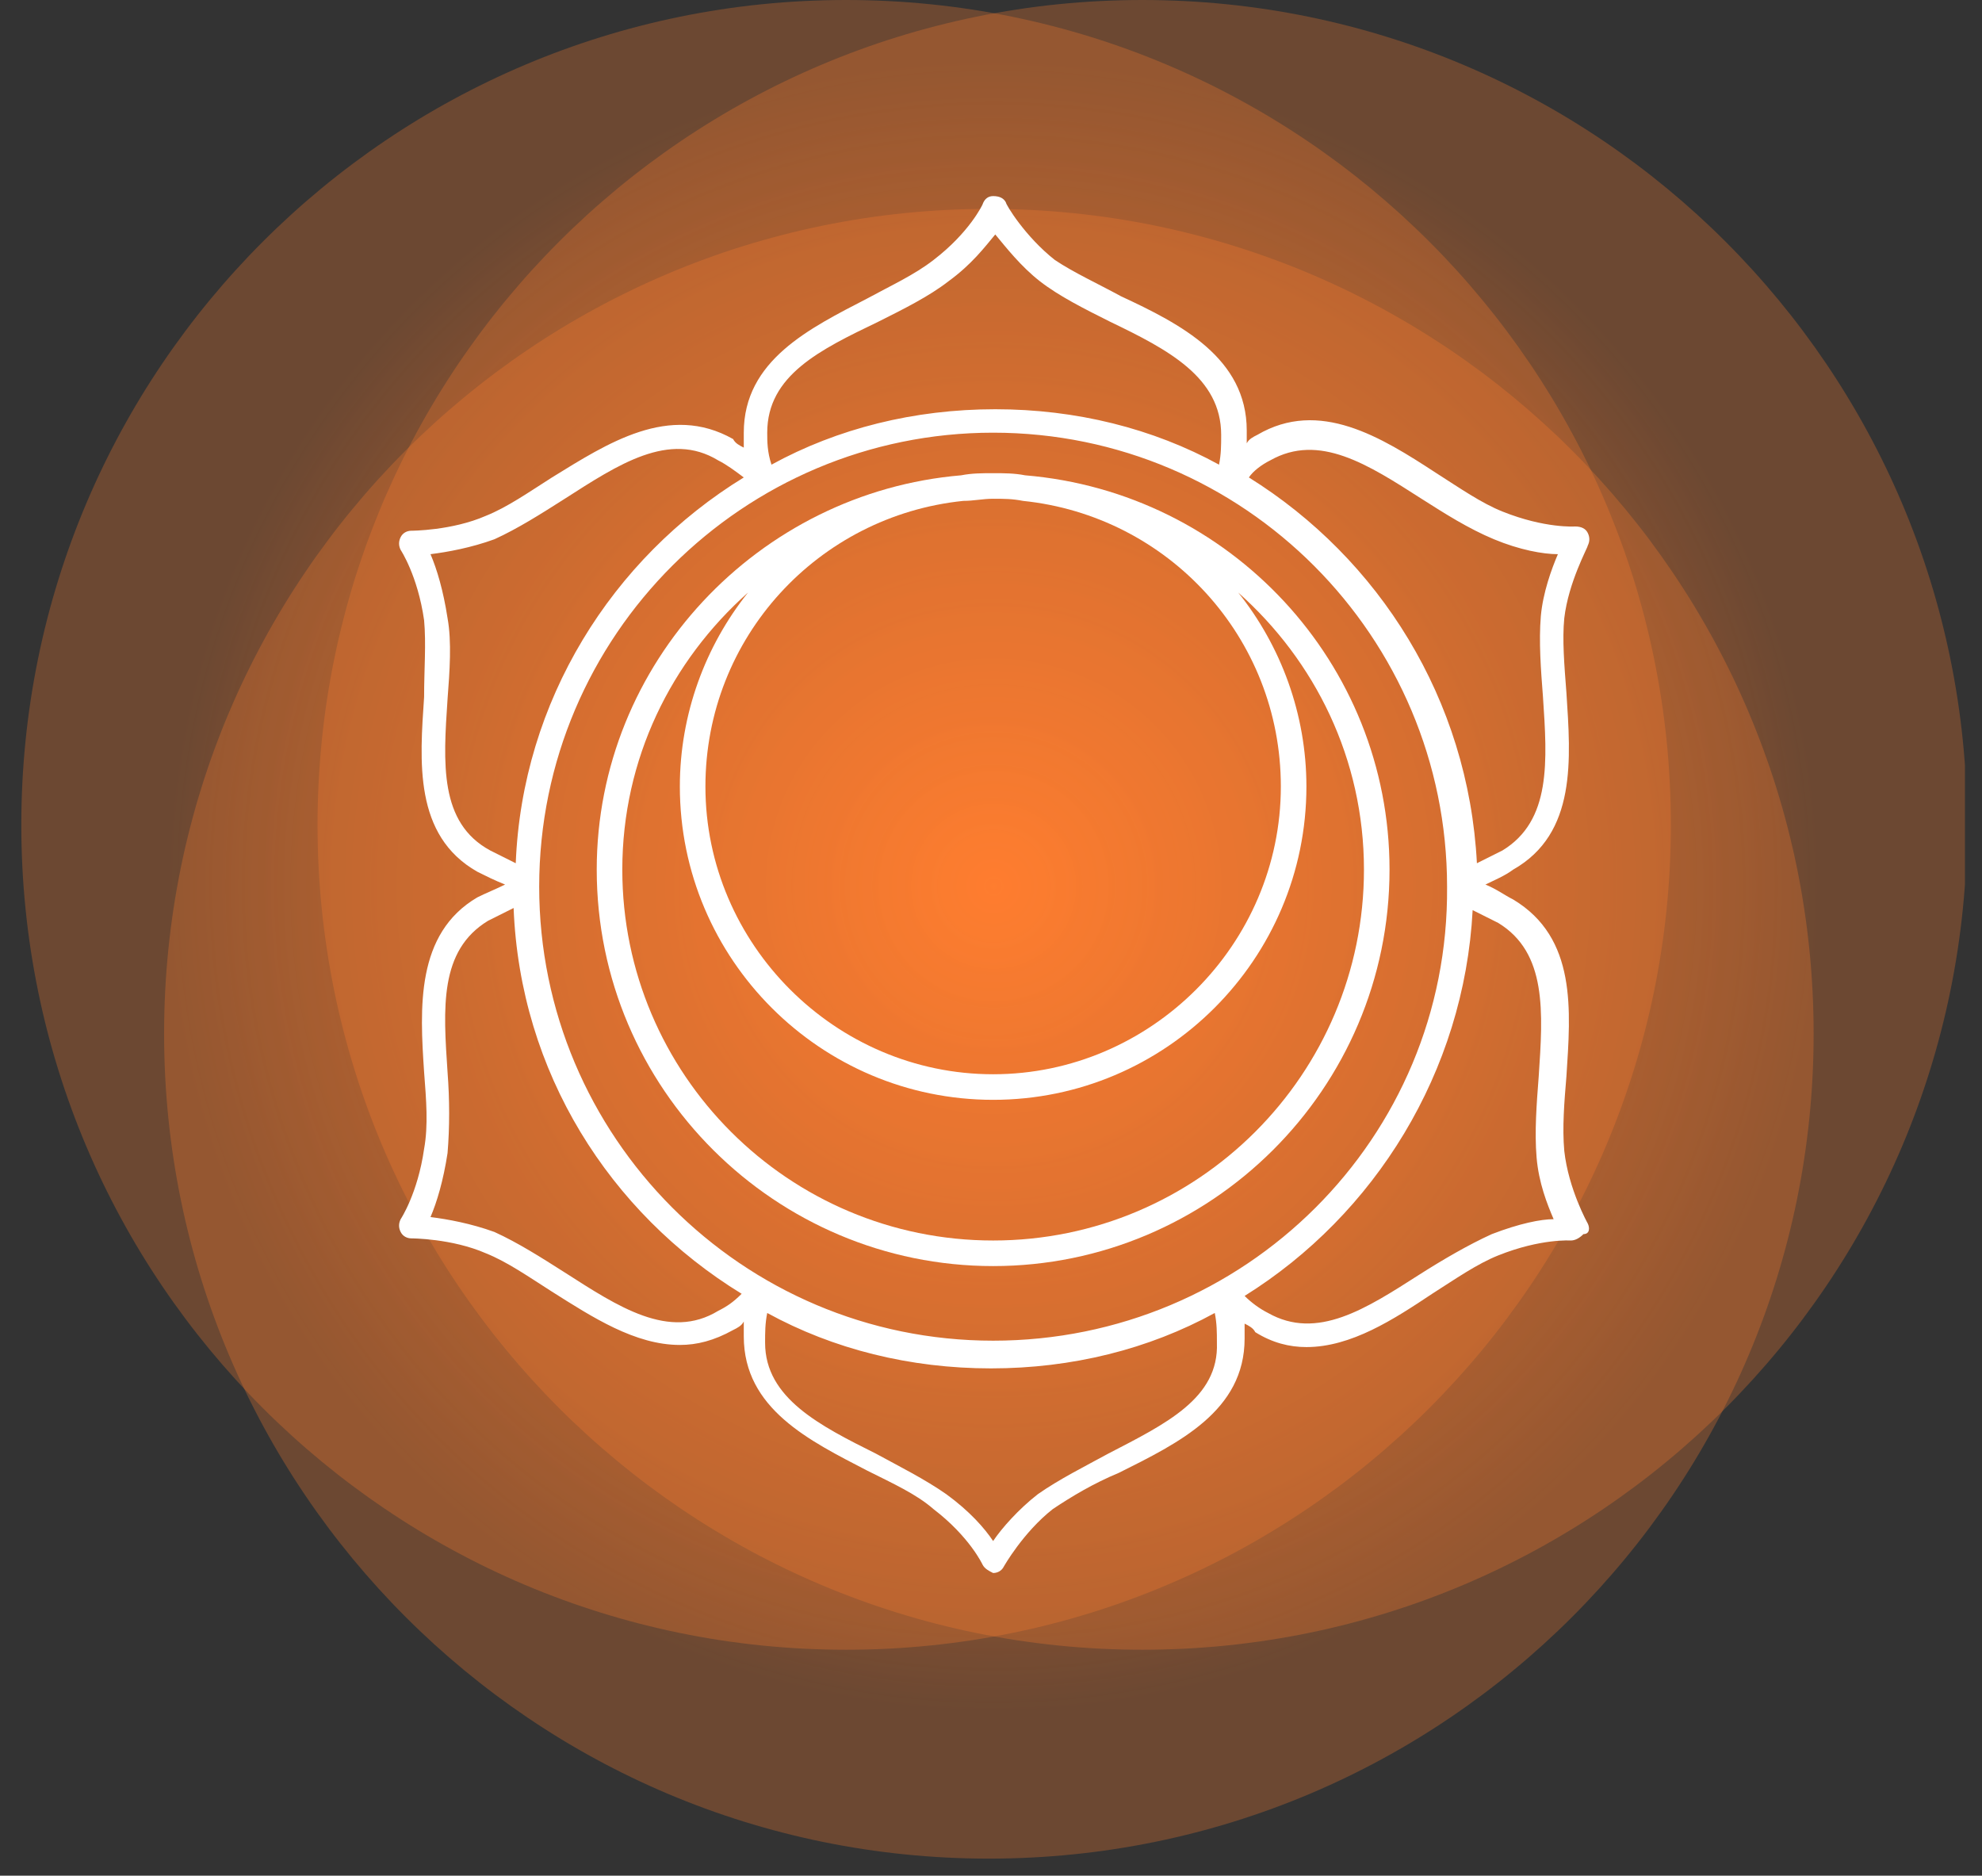 <svg width="93" height="88" viewBox="0 0 93 88" fill="none" xmlns="http://www.w3.org/2000/svg">
<rect x="0" y="0" width="93" height="88" fill="#333333" stroke="none"/>
<g clip-path="url(#clip0)">
<path d="M46.6 80.3C67.973 80.3 85.3 62.973 85.3 41.6C85.3 20.227 67.973 2.9 46.6 2.9C25.227 2.9 7.9 20.227 7.9 41.6C7.9 62.973 25.227 80.3 46.6 80.3Z" fill="url(#paint0_radial)"/>
<path opacity="0.28" d="M39.7 77.4C61.073 77.4 78.4 60.073 78.4 38.7C78.4 17.327 61.073 0 39.7 0C18.327 0 1 17.327 1 38.7C1 60.073 18.327 77.4 39.7 77.4Z" fill="#FF7D2F"/>
<path opacity="0.28" d="M46.4 87.2C67.774 87.2 85.1 69.874 85.1 48.5C85.1 27.127 67.774 9.8 46.4 9.8C25.027 9.8 7.7 27.127 7.7 48.5C7.7 69.874 25.027 87.2 46.4 87.2Z" fill="#FF7D2F"/>
<path opacity="0.28" d="M53.6 77.4C74.973 77.4 92.3 60.073 92.3 38.7C92.3 17.327 74.973 0 53.6 0C32.227 0 14.9 17.327 14.9 38.7C14.9 60.073 32.227 77.4 53.6 77.4Z" fill="#FF7D2F"/>
<path d="M48.1 22.3C47.6 22.2 47.1 22.2 46.6 22.2C46.1 22.2 45.6 22.2 45.1 22.3C35.6 23.1 28 31.1 28 40.8C28 51.1 36.4 59.4 46.6 59.4C56.8 59.4 65.2 51.1 65.2 40.8C65.2 31.1 57.7 23.1 48.1 22.3ZM60.1 36.9C60.1 44.3 54 50.4 46.6 50.4C39.2 50.4 33.1 44.3 33.1 36.9C33.1 29.9 38.4 24.2 45.2 23.5C45.7 23.5 46.1 23.4 46.6 23.4C47.1 23.4 47.5 23.4 48 23.5C54.8 24.2 60.1 29.9 60.1 36.9ZM46.6 58.2C37 58.2 29.2 50.4 29.2 40.8C29.2 35.6 31.5 31 35.1 27.8C33.1 30.3 31.9 33.5 31.9 36.9C31.9 45 38.5 51.6 46.6 51.6C54.7 51.6 61.3 45 61.3 36.9C61.3 33.5 60.1 30.3 58.1 27.8C61.7 31 64 35.6 64 40.8C64 50.4 56.2 58.2 46.6 58.2Z" fill="white"/>
<path d="M74.5 57.4C74.5 57.4 73.6 55.8 73.4 54C73.3 52.9 73.4 51.7 73.5 50.5C73.7 47.4 74 44 71 42.2C70.6 42 70.2 41.7 69.7 41.5C70.1 41.3 70.6 41.1 71 40.8C74 39.1 73.7 35.6 73.5 32.5C73.4 31.2 73.3 30 73.4 29C73.6 27.3 74.5 25.7 74.5 25.6C74.6 25.4 74.6 25.2 74.5 25C74.4 24.8 74.2 24.7 73.9 24.7C73.9 24.7 72.5 24.8 70.5 24C69.5 23.6 68.5 22.9 67.4 22.2C64.8 20.5 61.9 18.7 59 20.4C58.8 20.5 58.6 20.6 58.5 20.8C58.5 20.6 58.5 20.4 58.5 20.2C58.5 16.8 55.4 15.2 52.6 13.9C51.5 13.3 50.4 12.8 49.5 12.2C48.1 11.1 47.2 9.6 47.2 9.5C47.1 9.3 46.9 9.2 46.6 9.2C46.4 9.2 46.2 9.3 46.1 9.6C46.1 9.6 45.5 10.9 43.8 12.2C42.9 12.9 41.8 13.4 40.7 14C38 15.4 34.9 16.9 34.9 20.3C34.9 20.5 34.9 20.7 34.9 21C34.7 20.9 34.5 20.8 34.4 20.6C31.4 18.9 28.5 20.8 25.9 22.4C24.8 23.1 23.8 23.8 22.8 24.2C21.2 24.9 19.3 24.9 19.3 24.9C19.1 24.9 18.9 25 18.8 25.2C18.7 25.4 18.7 25.6 18.8 25.8C18.8 25.8 19.6 27 19.9 29.1C20 30.2 19.9 31.4 19.9 32.7C19.7 35.7 19.4 39.2 22.4 40.9C22.8 41.1 23.2 41.3 23.7 41.5C23.3 41.7 22.8 41.9 22.4 42.1C19.5 43.8 19.7 47.3 19.9 50.3C20 51.6 20.1 52.8 19.9 53.9C19.6 56 18.8 57.2 18.8 57.2C18.7 57.4 18.7 57.6 18.8 57.8C18.9 58 19.1 58.1 19.3 58.1C19.3 58.1 21.2 58.1 22.8 58.8C23.8 59.2 24.8 59.9 25.9 60.6C27.8 61.8 29.8 63.1 31.9 63.1C32.7 63.1 33.5 62.9 34.4 62.4C34.6 62.3 34.8 62.2 34.9 62C34.9 62.2 34.9 62.4 34.9 62.7C34.9 66.1 38 67.6 40.7 69C41.9 69.6 43 70.1 43.8 70.8C45.5 72.1 46.1 73.4 46.1 73.4C46.2 73.6 46.4 73.7 46.6 73.8C46.8 73.8 47 73.7 47.1 73.5C47.1 73.5 48 71.9 49.4 70.8C50.3 70.2 51.3 69.6 52.5 69.1C55.3 67.7 58.4 66.2 58.4 62.8C58.4 62.6 58.4 62.4 58.4 62.1C58.6 62.2 58.8 62.3 58.9 62.5C59.7 63 60.5 63.2 61.3 63.2C63.4 63.2 65.4 61.9 67.2 60.7C68.3 60 69.3 59.3 70.3 58.9C72.3 58.1 73.7 58.2 73.7 58.2C73.9 58.2 74.1 58.1 74.3 57.9C74.6 57.9 74.6 57.6 74.5 57.4ZM59.6 21.6C61.9 20.3 64.2 21.8 66.7 23.4C67.8 24.1 68.9 24.8 70.1 25.3C71.3 25.8 72.4 26 73.1 26C72.8 26.7 72.4 27.8 72.3 28.9C72.2 30.1 72.3 31.4 72.4 32.7C72.6 35.7 72.8 38.5 70.5 39.9C70.1 40.1 69.7 40.3 69.3 40.5C68.9 32.8 64.7 26.2 58.6 22.4C58.8 22.1 59.2 21.8 59.6 21.6ZM46.6 62.9C34.8 62.9 25.3 53.3 25.3 41.6C25.3 29.8 34.9 20.3 46.6 20.3C58.4 20.3 67.9 29.9 67.9 41.6C68 53.4 58.4 62.9 46.6 62.9ZM41.2 15.1C42.4 14.5 43.6 13.9 44.5 13.2C45.6 12.4 46.2 11.6 46.7 11C47.2 11.6 47.9 12.5 48.8 13.2C49.7 13.9 50.9 14.5 52.1 15.1C54.8 16.4 57.3 17.7 57.3 20.4C57.3 20.9 57.3 21.3 57.2 21.8C54.1 20.1 50.5 19.2 46.7 19.2C42.9 19.2 39.3 20.1 36.2 21.8C36 21.2 36 20.7 36 20.3C36 17.6 38.5 16.4 41.2 15.1ZM21 32.8C21.1 31.5 21.2 30.1 21 29C20.8 27.7 20.5 26.7 20.2 26C21 25.9 22.1 25.7 23.2 25.3C24.3 24.8 25.4 24.1 26.5 23.4C29 21.8 31.4 20.2 33.7 21.6C34.1 21.8 34.5 22.1 34.9 22.4C28.7 26.2 24.5 32.9 24.2 40.5C23.8 40.3 23.4 40.1 23 39.9C20.6 38.6 20.8 35.8 21 32.8ZM33.7 61.5C31.4 62.9 29 61.3 26.5 59.7C25.4 59 24.3 58.3 23.2 57.8C22.1 57.4 21 57.2 20.2 57.1C20.5 56.4 20.8 55.4 21 54.1C21.1 52.9 21.1 51.6 21 50.3C20.8 47.3 20.6 44.6 22.9 43.2C23.3 43 23.7 42.8 24.1 42.6C24.4 50.3 28.6 56.9 34.8 60.7C34.4 61.1 34.1 61.3 33.7 61.5ZM52 68.2C50.9 68.8 49.7 69.4 48.7 70.1C47.8 70.8 47 71.7 46.6 72.3C46.2 71.7 45.5 70.9 44.4 70.1C43.4 69.4 42.2 68.8 41.1 68.2C38.5 66.9 35.9 65.6 35.9 63C35.9 62.5 35.9 62.1 36 61.6C39.1 63.3 42.7 64.2 46.5 64.2C50.3 64.2 53.9 63.3 57 61.6C57.1 62.1 57.1 62.5 57.1 63C57.2 65.6 54.7 66.8 52 68.2ZM70 57.9C68.9 58.4 67.7 59.1 66.6 59.8C64.1 61.4 61.8 62.9 59.5 61.6C59.1 61.4 58.7 61.1 58.4 60.8C64.5 57 68.7 50.3 69.1 42.7C69.5 42.9 69.9 43.1 70.3 43.3C72.6 44.7 72.4 47.5 72.2 50.5C72.1 51.8 72 53.1 72.1 54.3C72.2 55.5 72.6 56.5 72.9 57.2C72.3 57.2 71.3 57.4 70 57.9Z" fill="white"/>
</g>
<defs>
<radialGradient id="paint0_radial" cx="0" cy="0" r="1" gradientUnits="userSpaceOnUse" gradientTransform="translate(46.624 41.579) scale(38.662)">
<stop stop-color="#FF7D2F"/>
<stop offset="1" stop-color="#FF7D2F" stop-opacity="0"/>
</radialGradient>
<clipPath id="clip0">
<rect width="91.2" height="87.2" fill="white" transform="translate(1)"/>
</clipPath>
</defs>
</svg>
